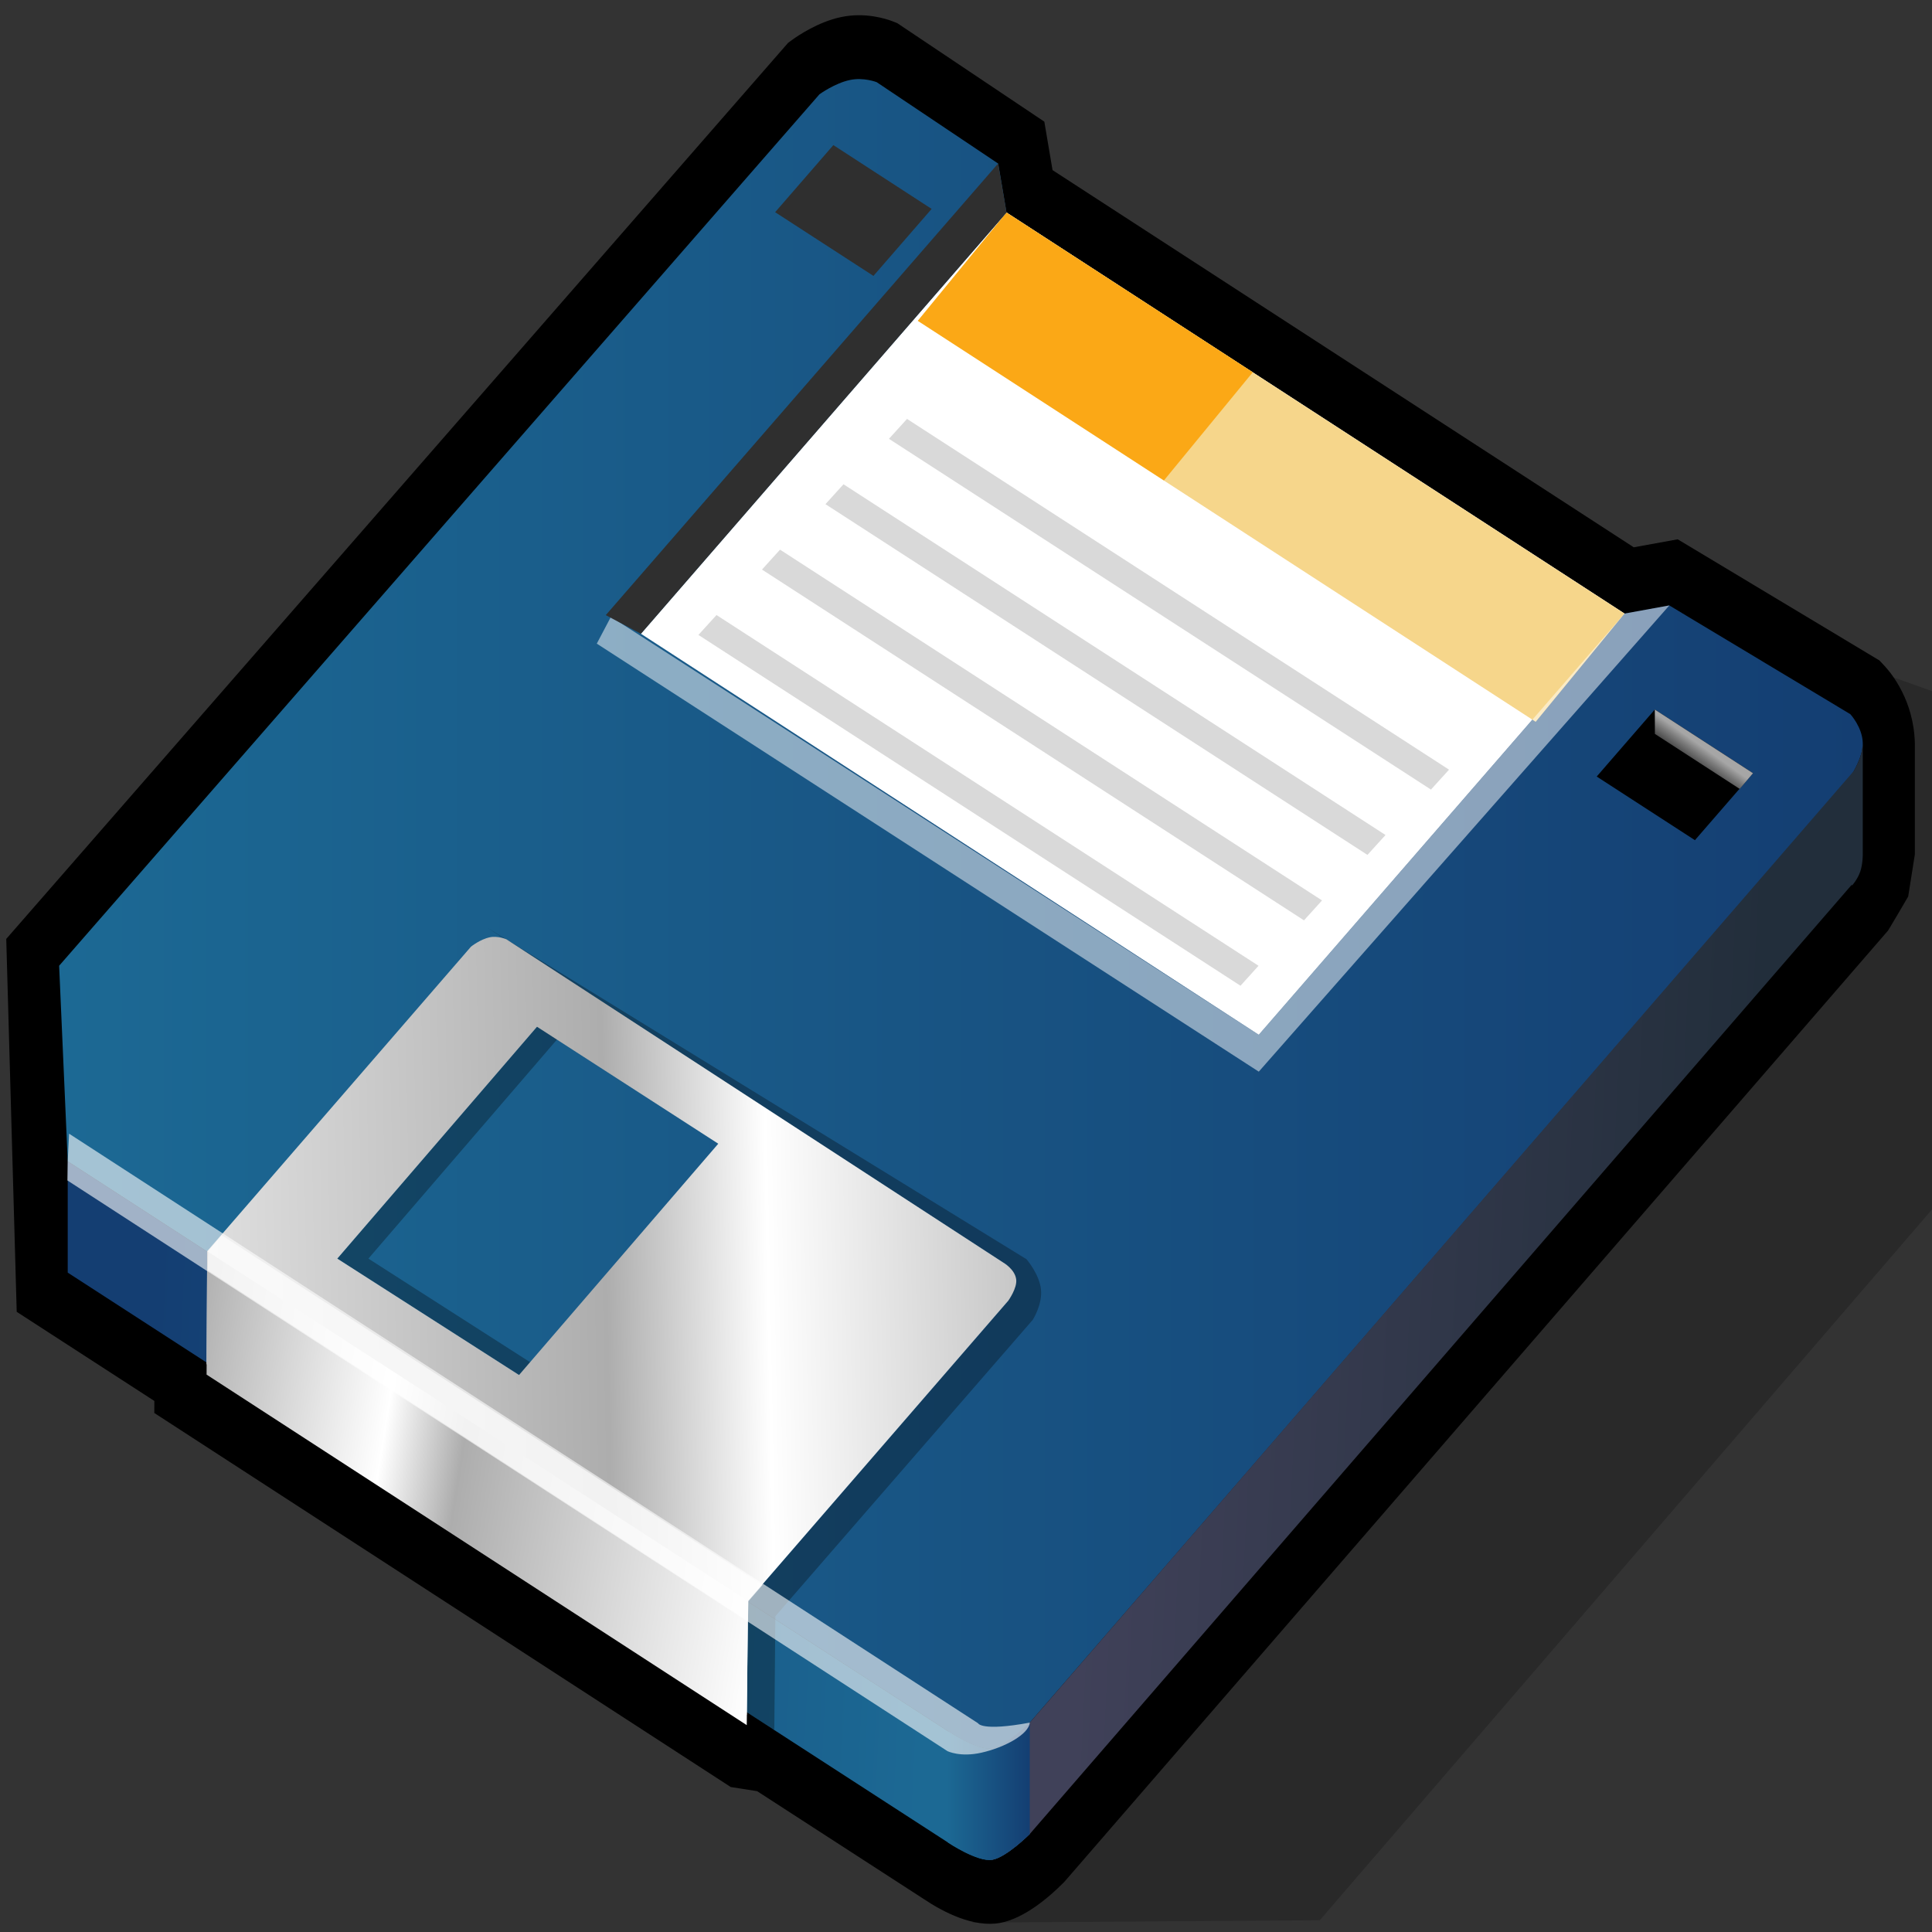 <?xml version="1.0" encoding="UTF-8" standalone="no"?>
<!-- Generator: Adobe Illustrator 10.0, SVG Export Plug-In . SVG Version: 3.0.0 Build 43)  -->

<svg:svg
   xmlns:dc="http://purl.org/dc/elements/1.1/"
   xmlns:cc="http://creativecommons.org/ns#"
   xmlns:rdf="http://www.w3.org/1999/02/22-rdf-syntax-ns#"
   xmlns:svg="http://www.w3.org/2000/svg"
   xmlns:xlink="http://www.w3.org/1999/xlink"
   xmlns:sodipodi="http://sodipodi.sourceforge.net/DTD/sodipodi-0.dtd"
   xmlns:inkscape="http://www.inkscape.org/namespaces/inkscape"
   width="48"
   height="48"
   viewBox="0 0 48 48"
   overflow="visible"
   enable-background="new 0 0 64.707 48.176"
   xml:space="preserve"
   id="svg2"
   version="1.1"
   inkscape:version="0.48.3.1 r9886"
   sodipodi:docname="disk-floppy.svg"
   style="overflow:visible"><svg:rect x="0" y="0" width="48" height="48" fill="#333333" stroke="none"/><svg:defs
   id="defs109"><svg:linearGradient
     inkscape:collect="always"
     xlink:href="#XMLID_4_-9"
     id="linearGradient3228"
     gradientUnits="userSpaceOnUse"
     x1="111.272"
     y1="45.898"
     x2="29.487"
     y2="41.054" /><svg:linearGradient
     gradientUnits="userSpaceOnUse"
     id="XMLID_4_-9"
     y2="41.054"
     x2="29.487"
     y1="45.898"
     x1="111.272"><svg:stop
       offset="0"
       style="stop-color:#808080;stop-opacity:1"
       id="stop87-5" /><svg:stop
       offset="1"
       style="stop-color:#4d4d4d;stop-opacity:1"
       id="stop89-2" /><svg:midPointStop
       offset="0"
       style="stop-color:#808080"
       id="midPointStop91" /><svg:midPointStop
       offset="0.5"
       style="stop-color:#808080"
       id="midPointStop93" /><svg:midPointStop
       offset="1"
       style="stop-color:#4D4D4D"
       id="midPointStop95" /></svg:linearGradient><svg:linearGradient
     inkscape:collect="always"
     xlink:href="#XMLID_5_-8"
     id="linearGradient3230"
     gradientUnits="userSpaceOnUse"
     x1="114.061"
     y1="35.507"
     x2="113.648"
     y2="36.222" /><svg:linearGradient
     gradientUnits="userSpaceOnUse"
     id="XMLID_5_-8"
     y2="36.222"
     x2="113.648"
     y1="35.507"
     x1="114.061"><svg:stop
       offset="0"
       style="stop-color:#a6a6a6;stop-opacity:1"
       id="stop110" /><svg:stop
       offset="0.448"
       style="stop-color:#7c7c7c;stop-opacity:1"
       id="stop112" /><svg:stop
       offset="1"
       style="stop-color:#4d4d4d;stop-opacity:1"
       id="stop114" /><svg:midPointStop
       offset="0"
       style="stop-color:#A6A6A6"
       id="midPointStop116" /><svg:midPointStop
       offset="0.48"
       style="stop-color:#A6A6A6"
       id="midPointStop118" /><svg:midPointStop
       offset="1"
       style="stop-color:#4D4D4D"
       id="midPointStop120" /></svg:linearGradient><svg:linearGradient
     inkscape:collect="always"
     xlink:href="#XMLID_6_-8"
     id="linearGradient3232"
     gradientUnits="userSpaceOnUse"
     x1="69.819"
     y1="72.785"
     x2="24.452"
     y2="70.098" /><svg:linearGradient
     gradientUnits="userSpaceOnUse"
     id="XMLID_6_-8"
     y2="70.098"
     x2="24.452"
     y1="72.785"
     x1="69.819"><svg:stop
       offset="0"
       style="stop-color:#999999;stop-opacity:1"
       id="stop131" /><svg:stop
       offset="1"
       style="stop-color:#666666;stop-opacity:1"
       id="stop133" /><svg:midPointStop
       offset="0"
       style="stop-color:#999999"
       id="midPointStop135" /><svg:midPointStop
       offset="0.5"
       style="stop-color:#999999"
       id="midPointStop137" /><svg:midPointStop
       offset="1"
       style="stop-color:#666666"
       id="midPointStop139" /></svg:linearGradient><svg:linearGradient
     inkscape:collect="always"
     xlink:href="#XMLID_7_-5"
     id="linearGradient3234"
     gradientUnits="userSpaceOnUse"
     x1="116.753"
     y1="62.678"
     x2="79.021"
     y2="60.443" /><svg:linearGradient
     gradientUnits="userSpaceOnUse"
     id="XMLID_7_-5"
     y2="60.443"
     x2="79.021"
     y1="62.678"
     x1="116.753"><svg:stop
       offset="0"
       style="stop-color:#262626;stop-opacity:1"
       id="stop144" /><svg:stop
       offset="1"
       style="stop-color:#404040;stop-opacity:1"
       id="stop146" /><svg:midPointStop
       offset="0"
       style="stop-color:#262626"
       id="midPointStop148" /><svg:midPointStop
       offset="0.5"
       style="stop-color:#262626"
       id="midPointStop150" /><svg:midPointStop
       offset="1"
       style="stop-color:#404040"
       id="midPointStop152" /></svg:linearGradient><svg:linearGradient
     inkscape:collect="always"
     xlink:href="#XMLID_8_"
     id="linearGradient3236"
     gradientUnits="userSpaceOnUse"
     x1="70.56"
     y1="84.592"
     x2="75.378"
     y2="84.592" /><svg:linearGradient
     gradientUnits="userSpaceOnUse"
     id="XMLID_8_"
     y2="84.592"
     x2="75.378"
     y1="84.592"
     x1="70.56"><svg:stop
       offset="0"
       style="stop-color:#999999;stop-opacity:1"
       id="stop157" /><svg:stop
       offset="1"
       style="stop-color:#404040;stop-opacity:1"
       id="stop159" /><svg:midPointStop
       offset="0"
       style="stop-color:#999999"
       id="midPointStop161" /><svg:midPointStop
       offset="0.5"
       style="stop-color:#999999"
       id="midPointStop163" /><svg:midPointStop
       offset="1"
       style="stop-color:#404040"
       id="midPointStop165" /></svg:linearGradient><svg:linearGradient
     inkscape:collect="always"
     xlink:href="#XMLID_9_"
     id="linearGradient3238"
     gradientUnits="userSpaceOnUse"
     x1="13.229"
     y1="63.657"
     x2="85.201"
     y2="61.944" /><svg:linearGradient
     gradientUnits="userSpaceOnUse"
     id="XMLID_9_"
     y2="61.944"
     x2="85.201"
     y1="63.657"
     x1="13.229"><svg:stop
       offset="0"
       style="stop-color:#ffffff;stop-opacity:1"
       id="stop172" /><svg:stop
       offset="0.525"
       style="stop-color:#adadad;stop-opacity:1"
       id="stop174" /><svg:stop
       offset="0.654"
       style="stop-color:#ffffff;stop-opacity:1"
       id="stop176" /><svg:stop
       offset="0.944"
       style="stop-color:#adadad;stop-opacity:1"
       id="stop178" /><svg:midPointStop
       offset="0"
       style="stop-color:#FFFFFF"
       id="midPointStop180" /><svg:midPointStop
       offset="0.5"
       style="stop-color:#FFFFFF"
       id="midPointStop182" /><svg:midPointStop
       offset="0.525"
       style="stop-color:#ADADAD"
       id="midPointStop184" /><svg:midPointStop
       offset="0.5"
       style="stop-color:#ADADAD"
       id="midPointStop186" /><svg:midPointStop
       offset="0.654"
       style="stop-color:#FFFFFF"
       id="midPointStop188" /><svg:midPointStop
       offset="0.5"
       style="stop-color:#FFFFFF"
       id="midPointStop190" /><svg:midPointStop
       offset="0.944"
       style="stop-color:#ADADAD"
       id="midPointStop192" /></svg:linearGradient><svg:linearGradient
     inkscape:collect="always"
     xlink:href="#XMLID_10_"
     id="linearGradient3240"
     gradientUnits="userSpaceOnUse"
     x1="60.562"
     y1="73.682"
     x2="25.886"
     y2="66.928" /><svg:linearGradient
     gradientUnits="userSpaceOnUse"
     id="XMLID_10_"
     y2="66.928"
     x2="25.886"
     y1="73.682"
     x1="60.562"><svg:stop
       offset="0"
       style="stop-color:#ffffff;stop-opacity:1"
       id="stop197" /><svg:stop
       offset="0.525"
       style="stop-color:#adadad;stop-opacity:1"
       id="stop199" /><svg:stop
       offset="0.654"
       style="stop-color:#ffffff;stop-opacity:1"
       id="stop201" /><svg:stop
       offset="1"
       style="stop-color:#adadad;stop-opacity:1"
       id="stop203" /><svg:midPointStop
       offset="0"
       style="stop-color:#FFFFFF"
       id="midPointStop205" /><svg:midPointStop
       offset="0.5"
       style="stop-color:#FFFFFF"
       id="midPointStop207" /><svg:midPointStop
       offset="0.525"
       style="stop-color:#ADADAD"
       id="midPointStop209" /><svg:midPointStop
       offset="0.5"
       style="stop-color:#ADADAD"
       id="midPointStop211" /><svg:midPointStop
       offset="0.654"
       style="stop-color:#FFFFFF"
       id="midPointStop213" /><svg:midPointStop
       offset="0.5"
       style="stop-color:#FFFFFF"
       id="midPointStop215" /><svg:midPointStop
       offset="1"
       style="stop-color:#ADADAD"
       id="midPointStop217" /></svg:linearGradient><svg:linearGradient
     inkscape:collect="always"
     xlink:href="#XMLID_4_"
     id="linearGradient3304"
     gradientUnits="userSpaceOnUse"
     x1="40.538"
     y1="27.827"
     x2="109.161"
     y2="27.827"
     gradientTransform="translate(-162.717,-82.524)" /><svg:linearGradient
     gradientUnits="userSpaceOnUse"
     id="XMLID_4_"
     y2="27.827"
     x2="109.161"
     y1="27.827"
     x1="40.538"><svg:stop
       offset="0"
       style="stop-color:#1c6994;stop-opacity:1"
       id="stop53" /><svg:stop
       offset="1"
       style="stop-color:#143e72;stop-opacity:1"
       id="stop55" /><midPointStop
       offset="0"
       style="stop-color:#1C6994" /><midPointStop
       offset="0.5"
       style="stop-color:#1C6994" /><midPointStop
       offset="1"
       style="stop-color:#143E72" /></svg:linearGradient><svg:linearGradient
     inkscape:collect="always"
     xlink:href="#XMLID_5_"
     id="linearGradient3296"
     gradientUnits="userSpaceOnUse"
     gradientTransform="matrix(1,0,0,-1,71.564,413.214)"
     x1="-131.25"
     y1="473.124"
     x2="-131.523"
     y2="472.651" /><svg:linearGradient
     gradientTransform="matrix(1,0,0,-1,234.281,495.738)"
     gradientUnits="userSpaceOnUse"
     id="XMLID_5_"
     y2="472.651"
     x2="-131.523"
     y1="473.124"
     x1="-131.25"><svg:stop
       offset="0"
       style="stop-color:#a6a6a6;stop-opacity:1"
       id="stop70" /><svg:stop
       offset="0.448"
       style="stop-color:#7c7c7c;stop-opacity:1"
       id="stop72" /><svg:stop
       offset="1"
       style="stop-color:#4d4d4d;stop-opacity:1"
       id="stop74" /><midPointStop
       offset="0"
       style="stop-color:#A6A6A6" /><midPointStop
       offset="0.5"
       style="stop-color:#A6A6A6" /><midPointStop
       offset="0.448"
       style="stop-color:#7C7C7C" /><midPointStop
       offset="0.5"
       style="stop-color:#7C7C7C" /><midPointStop
       offset="1"
       style="stop-color:#4D4D4D" /></svg:linearGradient><svg:linearGradient
     inkscape:collect="always"
     xlink:href="#XMLID_6_"
     id="linearGradient3290"
     gradientUnits="userSpaceOnUse"
     gradientTransform="matrix(1,0,0,-1,71.564,413.214)"
     x1="-160.464"
     y1="448.506"
     x2="-190.423"
     y2="450.28" /><svg:linearGradient
     gradientTransform="matrix(1,0,0,-1,234.281,495.738)"
     gradientUnits="userSpaceOnUse"
     id="XMLID_6_"
     y2="450.28"
     x2="-190.423"
     y1="448.506"
     x1="-160.464"><svg:stop
       offset="0"
       style="stop-color:#1c6994;stop-opacity:1"
       id="stop85" /><svg:stop
       offset="1"
       style="stop-color:#143e72;stop-opacity:1"
       id="stop87" /><midPointStop
       offset="0"
       style="stop-color:#1C6994" /><midPointStop
       offset="0.5"
       style="stop-color:#1C6994" /><midPointStop
       offset="1"
       style="stop-color:#143E72" /></svg:linearGradient><svg:linearGradient
     inkscape:collect="always"
     xlink:href="#XMLID_7_"
     id="linearGradient3287"
     gradientUnits="userSpaceOnUse"
     gradientTransform="matrix(1,0,0,-1,71.564,413.214)"
     x1="-129.472"
     y1="455.182"
     x2="-154.389"
     y2="456.658" /><svg:linearGradient
     gradientTransform="matrix(1,0,0,-1,234.281,495.738)"
     gradientUnits="userSpaceOnUse"
     id="XMLID_7_"
     y2="456.658"
     x2="-154.389"
     y1="455.182"
     x1="-129.472"><svg:stop
       offset="0"
       style="stop-color:#222e3b;stop-opacity:1"
       id="stop92" /><svg:stop
       offset="1"
       style="stop-color:#404159;stop-opacity:1"
       id="stop94" /><midPointStop
       offset="0"
       style="stop-color:#222E3B" /><midPointStop
       offset="0.5"
       style="stop-color:#222E3B" /><midPointStop
       offset="1"
       style="stop-color:#404159" /></svg:linearGradient><svg:linearGradient
     inkscape:collect="always"
     xlink:href="#XMLID_8_-9"
     id="linearGradient3284"
     gradientUnits="userSpaceOnUse"
     gradientTransform="matrix(1,0,0,-1,71.564,413.214)"
     x1="-159.975"
     y1="440.711"
     x2="-156.794"
     y2="440.711" /><svg:linearGradient
     gradientTransform="matrix(1,0,0,-1,234.281,495.738)"
     gradientUnits="userSpaceOnUse"
     id="XMLID_8_-9"
     y2="440.711"
     x2="-156.794"
     y1="440.711"
     x1="-159.975"><svg:stop
       offset="0"
       style="stop-color:#1c6994;stop-opacity:1"
       id="stop99" /><svg:stop
       offset="1"
       style="stop-color:#143e72;stop-opacity:1"
       id="stop101" /><midPointStop
       offset="0"
       style="stop-color:#1C6994" /><midPointStop
       offset="0.5"
       style="stop-color:#1C6994" /><midPointStop
       offset="1"
       style="stop-color:#143E72" /></svg:linearGradient><svg:linearGradient
     inkscape:collect="always"
     xlink:href="#XMLID_9_-1"
     id="linearGradient3280"
     gradientUnits="userSpaceOnUse"
     gradientTransform="matrix(1,0,0,-1,71.564,413.214)"
     x1="-197.833"
     y1="454.536"
     x2="-150.306"
     y2="455.667" /><svg:linearGradient
     gradientTransform="matrix(1,0,0,-1,234.281,495.738)"
     gradientUnits="userSpaceOnUse"
     id="XMLID_9_-1"
     y2="455.667"
     x2="-150.306"
     y1="454.536"
     x1="-197.833"><svg:stop
       offset="0"
       style="stop-color:#ffffff;stop-opacity:1"
       id="stop108" /><svg:stop
       offset="0.525"
       style="stop-color:#adadad;stop-opacity:1"
       id="stop110-8" /><svg:stop
       offset="0.654"
       style="stop-color:#ffffff;stop-opacity:1"
       id="stop112-5" /><svg:stop
       offset="0.944"
       style="stop-color:#adadad;stop-opacity:1"
       id="stop114-2" /><midPointStop
       offset="0"
       style="stop-color:#FFFFFF" /><midPointStop
       offset="0.5"
       style="stop-color:#FFFFFF" /><midPointStop
       offset="0.525"
       style="stop-color:#ADADAD" /><midPointStop
       offset="0.5"
       style="stop-color:#ADADAD" /><midPointStop
       offset="0.654"
       style="stop-color:#FFFFFF" /><midPointStop
       offset="0.5"
       style="stop-color:#FFFFFF" /><midPointStop
       offset="0.944"
       style="stop-color:#ADADAD" /></svg:linearGradient><svg:linearGradient
     inkscape:collect="always"
     xlink:href="#XMLID_10_-4"
     id="linearGradient3277"
     gradientUnits="userSpaceOnUse"
     gradientTransform="matrix(1,0,0,-1,71.564,413.214)"
     x1="-166.577"
     y1="447.915"
     x2="-189.476"
     y2="452.375" /><svg:linearGradient
     gradientTransform="matrix(1,0,0,-1,234.281,495.738)"
     gradientUnits="userSpaceOnUse"
     id="XMLID_10_-4"
     y2="452.375"
     x2="-189.476"
     y1="447.915"
     x1="-166.577"><svg:stop
       offset="0"
       style="stop-color:#ffffff;stop-opacity:1"
       id="stop119" /><svg:stop
       offset="0.525"
       style="stop-color:#adadad;stop-opacity:1"
       id="stop121" /><svg:stop
       offset="0.654"
       style="stop-color:#ffffff;stop-opacity:1"
       id="stop123" /><svg:stop
       offset="1"
       style="stop-color:#adadad;stop-opacity:1"
       id="stop125" /><midPointStop
       offset="0"
       style="stop-color:#FFFFFF" /><midPointStop
       offset="0.5"
       style="stop-color:#FFFFFF" /><midPointStop
       offset="0.525"
       style="stop-color:#ADADAD" /><midPointStop
       offset="0.5"
       style="stop-color:#ADADAD" /><midPointStop
       offset="0.654"
       style="stop-color:#FFFFFF" /><midPointStop
       offset="0.5"
       style="stop-color:#FFFFFF" /><midPointStop
       offset="1"
       style="stop-color:#ADADAD" /></svg:linearGradient></svg:defs><sodipodi:namedview
   pagecolor="#ffffff"
   bordercolor="#666666"
   borderopacity="1"
   objecttolerance="10"
   gridtolerance="10"
   guidetolerance="10"
   inkscape:pageopacity="0"
   inkscape:pageshadow="2"
   inkscape:window-width="1678"
   inkscape:window-height="988"
   id="namedview107"
   showgrid="false"
   inkscape:zoom="16.188896"
   inkscape:cx="31.436891"
   inkscape:cy="29.514559"
   inkscape:window-x="2"
   inkscape:window-y="30"
   inkscape:window-maximized="1"
   inkscape:current-layer="svg2"
   showguides="true"
   inkscape:guide-bbox="true" />
	
<svg:g
   style="overflow:visible"
   id="g3324"
   transform="matrix(0.653,0,0,0.801,81.252,66.526)"><svg:path
     d="m -92.429,-82.524 c -0.879,0.149 -1.675,0.598 -1.825,0.687 l -0.189,0.111 -29.748,27.795 0.398,11.566 c 0,0 3.881,2.049 5.237,2.765 -0.001,0.16 -0.002,0.373 -0.002,0.373 l 21.932,11.602 c 0,0 0.708,0.09 1.003,0.128 0.575,0.304 6.339,3.345 6.339,3.345 0.754,0.413 1.896,0.89 2.902,0.742 0.947,-0.142 1.903,-0.829 2.388,-1.226 l 0.056,-0.044 31.33,-29.497 c -0.033,0.065 0.78,-1.07 0.78,-1.07 10e-4,-10e-4 0.253,-1.303 0.253,-1.303 l 0,-3.457 c -0.041,-1.323 -0.892,-2.162 -1.15,-2.39 l -0.198,-0.172 -7.674,-3.757 c 0,0 -1.173,0.174 -1.672,0.248 -1.055,-0.557 -20.62,-10.907 -22.114,-11.699 -0.063,-0.291 -0.312,-1.503 -0.312,-1.503 l -5.596,-3.056 -0.182,-0.058 c -0.224,-0.071 -1.031,-0.291 -1.956,-0.13 z"
     id="path48"
     style="stroke:none"
     inkscape:connector-curvature="0" /><svg:path
     d="m -84.573,-24.474 -0.054,0.043 c -0.486,0.397 -2.202,0.777 -2.829,1.012 l 13.242,-0.075 30.904,-29.251 -3.326,-7.63 -25.345,-7.347 z"
     id="path50"
     style="opacity:0.2;stroke:none"
     inkscape:connector-curvature="0"
     sodipodi:nodetypes="cccccccc" /><svg:path
     d="m -92.094,-80.572 c 0.522,-0.092 1.021,0.067 1.021,0.067 l 4.624,2.526 0.315,1.519 23.512,12.438 1.705,-0.253 6.886,3.372 c 0,0 0.459,0.401 0.475,0.894 0.014,0.438 -0.418,0.977 -0.418,0.977 l -31.274,29.41 c 0,0 -0.878,0.719 -1.422,0.801 -0.561,0.083 -1.689,-0.535 -1.689,-0.535 l -33.493,-17.677 -0.327,-6.066 28.928,-27.03 c 0,-10e-4 0.591,-0.348 1.157,-0.443 z"
     id="path57"
     style="fill:url(#linearGradient3304);stroke:none"
     inkscape:connector-curvature="0" /><svg:path
     d="m -62.621,-64.023 -23.512,-12.438 -13.911,13.065 23.508,12.438 13.915,-13.065 z"
     id="path59"
     style="fill:#ffffff;stroke:none"
     inkscape:connector-curvature="0" /><svg:path
     d="m -62.621,-64.023 -23.512,-12.438 -3.375,3.358 23.508,12.438 3.379,-3.358 z"
     id="path61"
     style="fill:#f6d68b;stroke:none"
     inkscape:connector-curvature="0" /><svg:path
     d="m -76.764,-71.508 -9.37,-4.953 -3.374,3.358 9.363,4.952 3.381,-3.357 z"
     id="path63"
     style="fill:#fba816;stroke:none"
     inkscape:connector-curvature="0" /><svg:path
     d="m -101.723,-63.09 25.187,13.276 15.62,-14.461 -1.705,0.253 -13.915,13.064 -24.648,-12.965 -0.539,0.833 z"
     id="path65"
     style="opacity:0.5;fill:#ffffff;stroke:none"
     inkscape:connector-curvature="0" /><svg:path
     d="m -57.731,-59.071 -3.737,-1.975 -2.211,2.078 3.737,1.974 2.211,-2.077 z"
     id="path67"
     style="stroke:none"
     inkscape:connector-curvature="0" /><svg:path
     d="m -61.468,-61.046 3.737,1.975 -0.508,0.487 -3.226,-1.706 -0.003,-0.756 z"
     id="path76"
     style="fill:url(#linearGradient3296);stroke:none"
     inkscape:connector-curvature="0" /><svg:path
     d="m -88.983,-76.574 -3.739,-1.979 -2.215,2.081 3.74,1.976 2.214,-2.078 z"
     id="path78"
     style="fill:#2f2f2f;stroke:none"
     inkscape:connector-curvature="0" /><svg:path
     d="m -100.044,-63.396 13.911,-13.065 -0.322,-1.52 -14.926,14.007 1.337,0.578 z"
     id="path80"
     style="fill:#2f2f2f;stroke:none"
     inkscape:connector-curvature="0" /><svg:path
     d="m -104.681,-40.405 -6.915,-3.61 7.597,-7.193 1.182,0 -7.595,7.193 6.913,3.61"
     id="path82"
     style="opacity:0.3;stroke:none"
     inkscape:connector-curvature="0" /><svg:path
     d="m -121.852,-43.581 33.492,17.677 c 0,0 1.129,0.617 1.689,0.534 0.544,-0.081 1.422,-0.799 1.422,-0.799 l 0,-3.454 c 0,0 -0.878,0.719 -1.422,0.801 -0.561,0.083 -1.689,-0.535 -1.689,-0.535 l -33.492,-17.676"
     id="path89"
     style="fill:url(#linearGradient3290);stroke:none"
     inkscape:connector-curvature="0" /><svg:path
     d="m -53.658,-59.565 c -0.085,0.198 -0.193,0.354 -0.256,0.445 l 0,-0.004 -31.334,29.501 c 0,0 -0.878,0.719 -1.422,0.801 -0.561,0.083 -0.561,3.535 0,3.452 0.544,-0.081 1.422,-0.799 1.422,-0.799 l 31.281,-29.45 0,0.036 c 0,0 0.21,-0.189 0.316,-0.438 0.099,-0.237 0.095,-0.535 0.095,-0.535 l 0,-3.453 c 0,-10e-4 -0.012,0.228 -0.102,0.444 z"
     id="path96"
     style="fill:url(#linearGradient3287);stroke:none"
     inkscape:connector-curvature="0" /><svg:path
     d="m -88.36,-25.903 c 0,0 1.129,0.617 1.689,0.534 0.544,-0.081 1.422,-0.799 1.422,-0.799 l 0,-3.454 c 0,0 -0.878,0.719 -1.422,0.801 -0.561,0.083 -1.689,-0.535 -1.689,-0.535 l 0,3.453 z"
     id="path103"
     style="fill:url(#linearGradient3284);stroke:none"
     inkscape:connector-curvature="0" /><svg:path
     d="m -94.969,-29.411 -1.048,-0.134 0,-0.323 0.05,-3.527 9.904,-9.318 -0.05,-1.102 -19.773,-10.462 20.513,10.281 c 0,0 0.491,0.465 0.55,0.936 0.061,0.469 -0.313,0.944 -0.313,0.944 l -9.792,9.192 -0.041,3.513 z"
     id="path105"
     style="opacity:0.3;stroke:none"
     inkscape:connector-curvature="0" /><svg:path
     d="m -96.017,-29.868 -20.553,-10.874 0.024,-3.502 10.037,-9.447 c 0,0 0.348,-0.229 0.717,-0.291 0.298,-0.052 0.629,0.062 0.629,0.062 l 18.909,10.03 c 0,0 0.438,0.202 0.488,0.518 0.045,0.27 -0.298,0.659 -0.298,0.659 l -9.904,9.318 -0.049,3.527 z m -8.664,-10.537 7.58,-7.174 -6.897,-3.628 -7.598,7.192 6.915,3.61 z"
     id="path116"
     style="fill:url(#linearGradient3280);stroke:none"
     inkscape:connector-curvature="0" /><svg:path
     d="m -95.967,-33.395 -20.578,-10.849 -0.024,3.827 20.552,10.872 0.05,-3.85 z"
     id="path127"
     style="fill:url(#linearGradient3277);stroke:none"
     inkscape:connector-curvature="0" /><svg:path
     d="m -95.95,-33.393 0.53,-0.496 -20.576,-10.849 -0.516,0.494 -0.013,0.594 20.552,10.873 0.023,-0.616 z"
     id="path129"
     style="opacity:0.6;fill:#ffffff;stroke:none"
     inkscape:connector-curvature="0" /><svg:path
     d="m -87.091,-28.69 c 0.902,-0.164 1.806,-0.576 1.843,-0.933 -1.843,0.278 -1.966,0.021 -1.966,0.021 l -34.586,-18.288 -0.052,0.856 -0.013,0.594 33.482,17.7 c 10e-4,10e-4 0.482,0.199 1.292,0.05 z"
     id="path131"
     style="opacity:0.6;fill:#ffffff;stroke:none"
     inkscape:connector-curvature="0" /><svg:path
     d="m -97.856,-63.36 20.624,10.881 0.687,-0.619 -20.623,-10.879 -0.688,0.617 z"
     id="path133"
     style="fill:#d9d9d9;stroke:none"
     inkscape:connector-curvature="0" /><svg:path
     d="m -95.438,-65.387 20.622,10.88 0.687,-0.618 -20.622,-10.88 -0.687,0.618 z"
     id="path135"
     style="fill:#d9d9d9;stroke:none"
     inkscape:connector-curvature="0" /><svg:path
     d="m -93.023,-67.416 20.622,10.879 0.687,-0.617 -20.622,-10.879 -0.687,0.617 z"
     id="path137"
     style="fill:#d9d9d9;stroke:none"
     inkscape:connector-curvature="0" /><svg:path
     d="m -90.607,-69.443 20.622,10.88 0.688,-0.618 -20.622,-10.879 -0.688,0.617 z"
     id="path139"
     style="fill:#d9d9d9;stroke:none"
     inkscape:connector-curvature="0" /></svg:g></svg:svg>